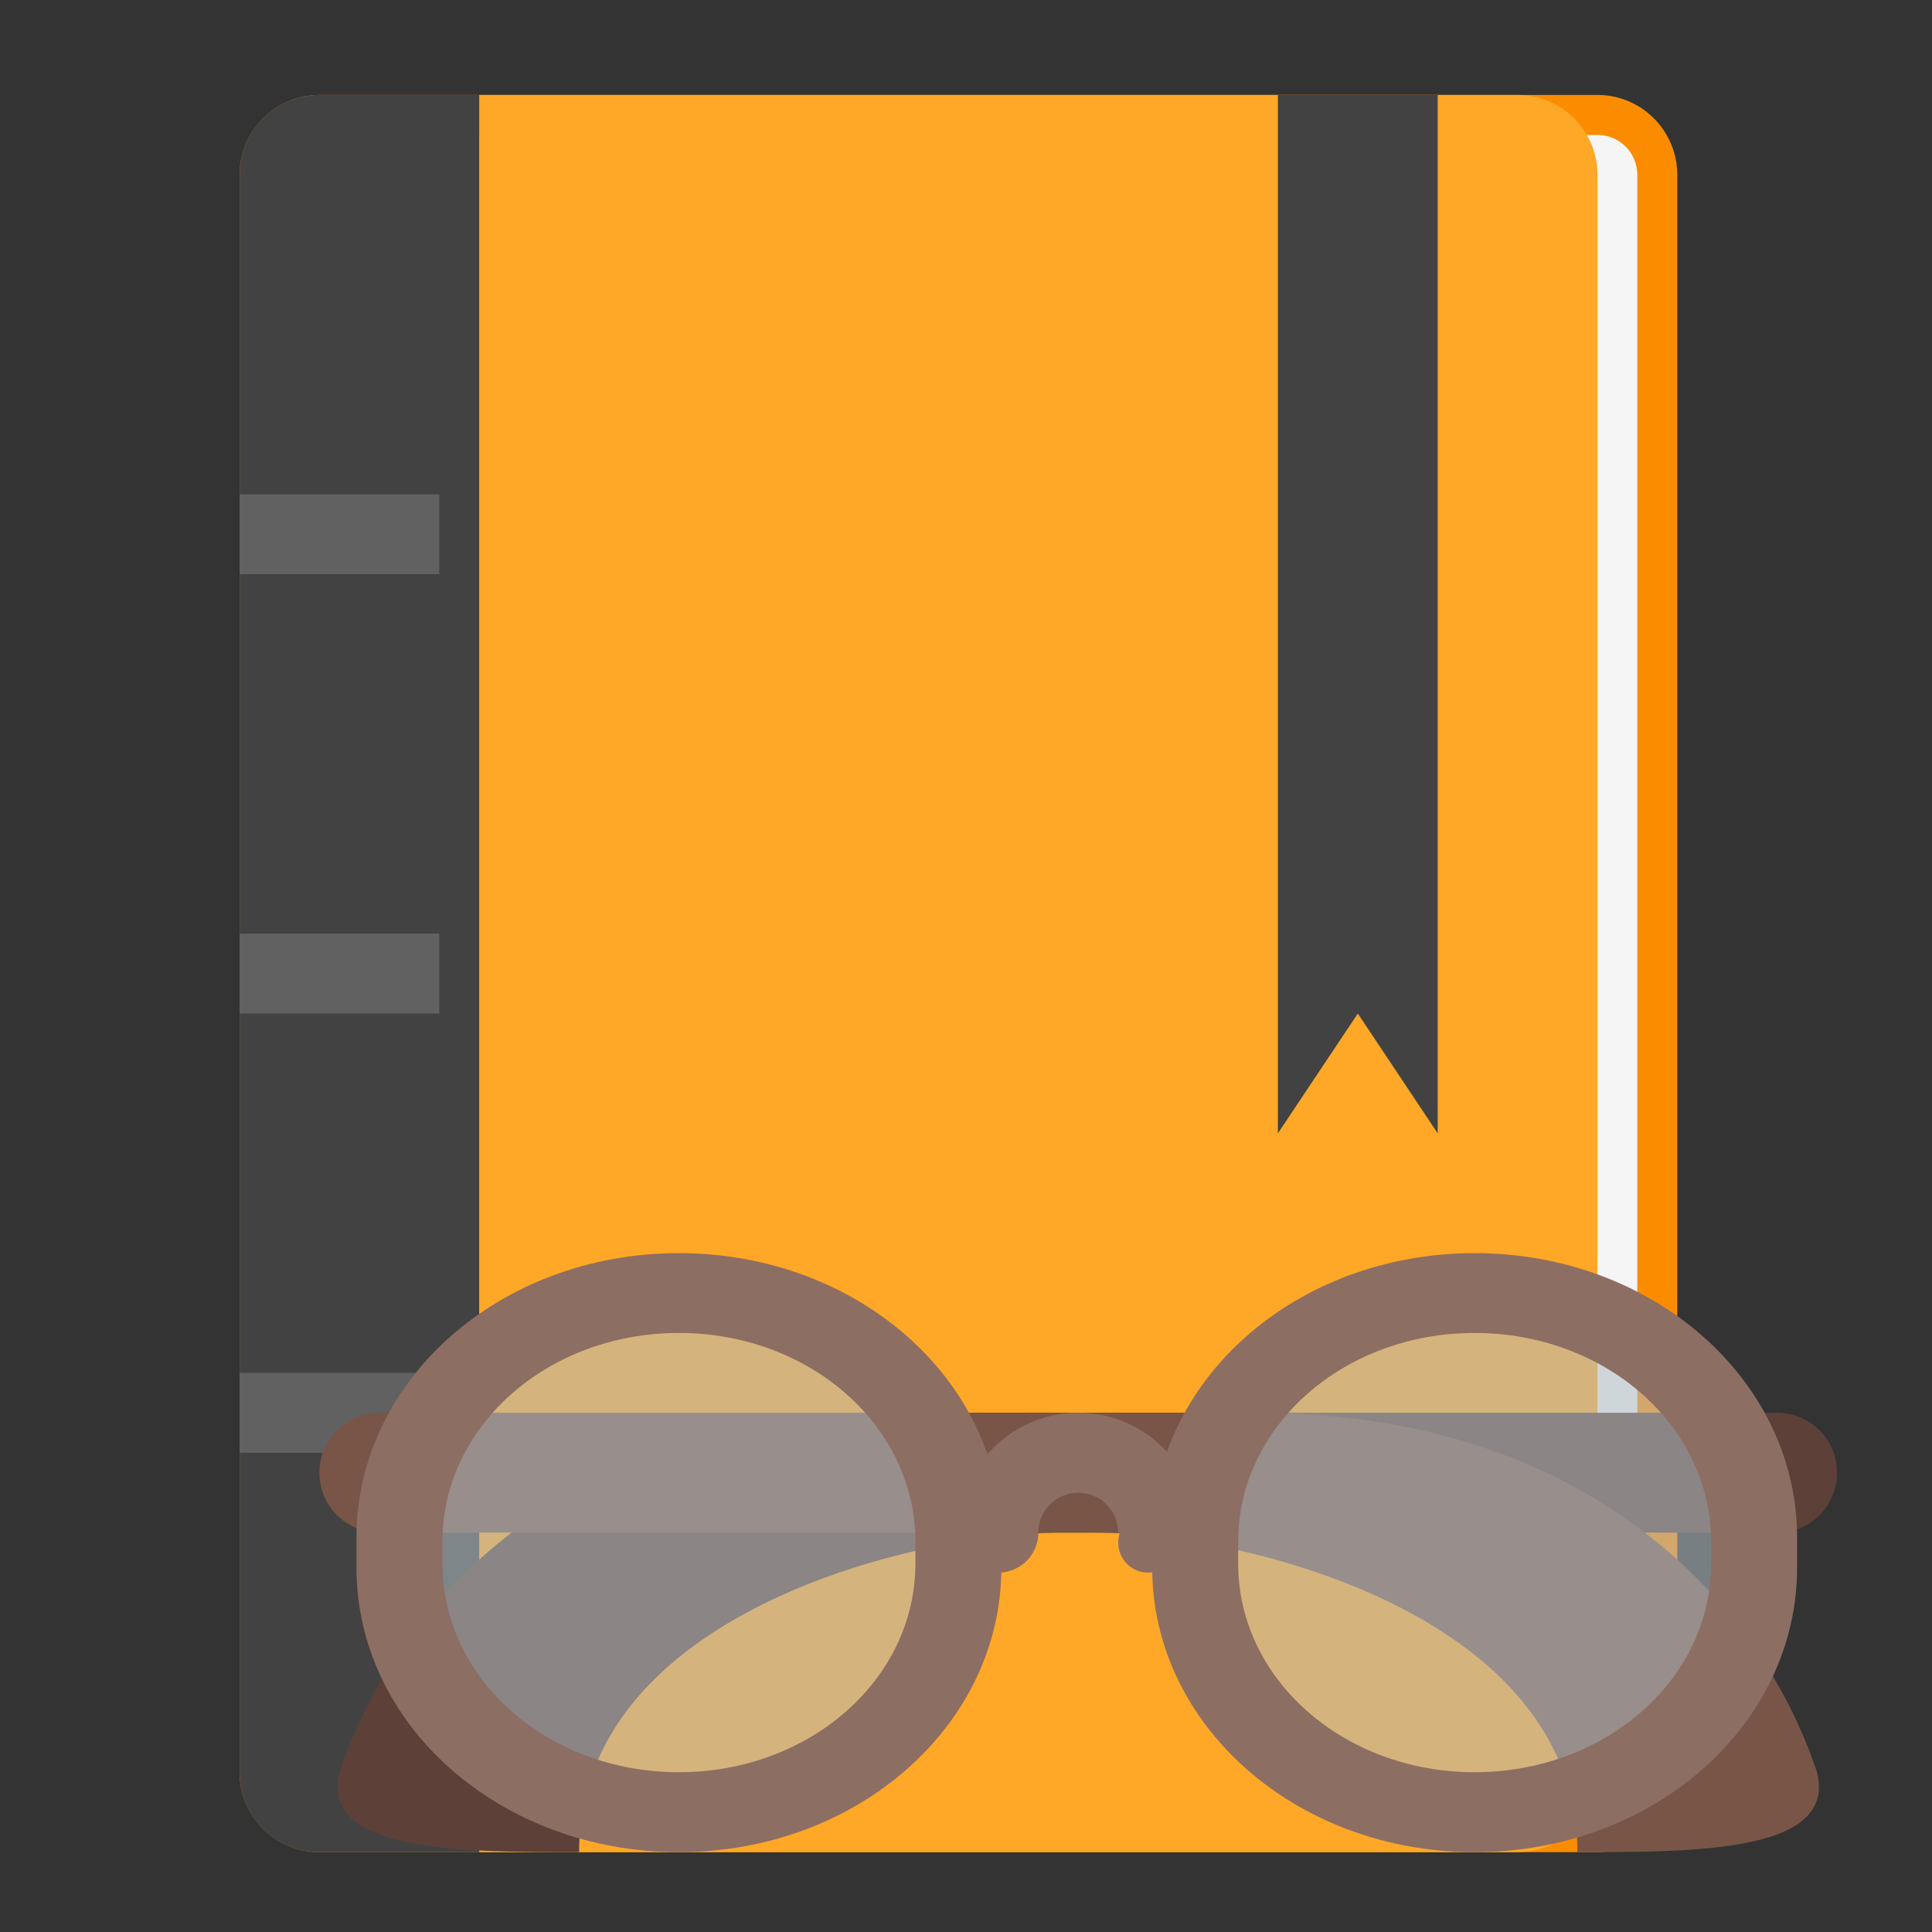 <?xml version="1.0" encoding="UTF-8"?>
<svg xmlns="http://www.w3.org/2000/svg" xmlns:xlink="http://www.w3.org/1999/xlink" width="64px" height="64px" viewBox="0 0 64 64" version="1.1">
<rect x="0" y="0" width="64" height="64" fill="#333333" stroke="none"/>
<g id="surface1">
<path style=" stroke:none;fill-rule:nonzero;fill:rgb(98.431%,54.902%,0%);fill-opacity:1;" d="M 10.582 3.145 L 52.918 3.145 C 54.379 3.145 55.562 4.332 55.562 5.793 L 55.562 58.707 C 55.562 60.168 54.379 61.355 52.918 61.355 L 10.582 61.355 C 9.121 61.355 7.938 60.168 7.938 58.707 L 7.938 5.793 C 7.938 4.332 9.121 3.145 10.582 3.145 Z M 10.582 3.145 "/>
<path style=" stroke:none;fill-rule:nonzero;fill:rgb(96.078%,96.078%,96.078%);fill-opacity:1;" d="M 14.551 4.469 L 52.918 4.469 C 53.648 4.469 54.238 5.062 54.238 5.793 L 54.238 58.707 C 54.238 59.438 53.648 60.031 52.918 60.031 L 14.551 60.031 C 13.82 60.031 13.23 59.438 13.23 58.707 L 13.23 5.793 C 13.23 5.062 13.82 4.469 14.551 4.469 Z M 14.551 4.469 "/>
<path style=" stroke:none;fill-rule:nonzero;fill:rgb(100%,65.49%,14.902%);fill-opacity:1;" d="M 15.875 3.145 L 15.875 61.355 L 50.27 61.355 C 51.738 61.355 52.918 60.176 52.918 58.707 L 52.918 5.793 C 52.918 4.324 51.738 3.145 50.27 3.145 Z M 15.875 3.145 "/>
<path style=" stroke:none;fill-rule:nonzero;fill:rgb(25.882%,25.882%,25.882%);fill-opacity:1;" d="M 10.582 3.145 C 9.117 3.145 7.938 4.324 7.938 5.793 L 7.938 58.707 C 7.938 60.176 9.117 61.355 10.582 61.355 L 15.875 61.355 L 15.875 3.145 Z M 10.582 3.145 "/>
<path style=" stroke:none;fill-rule:nonzero;fill:rgb(38.039%,38.039%,38.039%);fill-opacity:1;" d="M 7.938 30.926 L 14.551 30.926 L 14.551 33.574 L 7.938 33.574 Z M 7.938 30.926 "/>
<path style=" stroke:none;fill-rule:nonzero;fill:rgb(38.039%,38.039%,38.039%);fill-opacity:1;" d="M 7.938 16.375 L 14.551 16.375 L 14.551 19.02 L 7.938 19.02 Z M 7.938 16.375 "/>
<path style=" stroke:none;fill-rule:nonzero;fill:rgb(38.039%,38.039%,38.039%);fill-opacity:1;" d="M 7.938 45.48 L 14.551 45.48 L 14.551 48.125 L 7.938 48.125 Z M 7.938 45.48 "/>
<path style=" stroke:none;fill-rule:nonzero;fill:rgb(25.882%,25.882%,25.882%);fill-opacity:1;" d="M 42.332 3.145 L 47.625 3.145 L 47.625 37.543 L 44.98 33.574 L 42.332 37.543 Z M 42.332 3.145 "/>
<path style=" stroke:none;fill-rule:nonzero;fill:rgb(36.471%,25.098%,21.569%);fill-opacity:1;" d="M 58.871 46.801 C 59.969 46.801 60.855 47.688 60.855 48.785 C 60.855 49.887 59.969 50.77 58.871 50.77 L 35.059 50.77 C 30.426 50.77 19.184 53.418 19.184 61.355 C 15.215 61.355 10.582 61.355 11.246 58.707 C 13.23 52.754 19.184 46.801 29.766 46.801 Z M 58.871 46.801 "/>
<path style=" stroke:none;fill-rule:nonzero;fill:rgb(47.451%,33.333%,28.235%);fill-opacity:1;" d="M 12.566 46.801 C 11.469 46.801 10.582 47.688 10.582 48.785 C 10.582 49.887 11.469 50.77 12.566 50.77 L 36.379 50.77 C 41.012 50.77 52.254 53.418 52.254 61.355 C 56.223 61.355 60.855 61.355 60.191 58.707 C 58.207 52.754 52.254 46.801 41.672 46.801 Z M 12.566 46.801 "/>
<path style=" stroke:none;fill-rule:nonzero;fill:rgb(69.02%,74.51%,77.255%);fill-opacity:0.549;" d="M 48.949 44.156 C 54.062 44.156 58.207 47.332 58.207 51.246 L 58.207 51.621 C 58.207 55.535 54.062 58.707 48.949 58.707 C 43.832 58.707 39.688 55.535 39.688 51.621 L 39.688 51.246 C 39.688 47.332 43.832 44.156 48.949 44.156 Z M 48.949 44.156 "/>
<path style=" stroke:none;fill-rule:nonzero;fill:rgb(55.294%,43.137%,38.824%);fill-opacity:1;" d="M 35.719 46.801 C 33.52 46.801 31.75 48.57 31.75 50.77 C 31.75 51.504 32.34 52.094 33.074 52.094 C 33.805 52.094 34.395 51.504 34.395 50.77 C 34.395 50.039 34.984 49.449 35.719 49.449 C 36.453 49.449 37.043 50.039 37.043 50.77 L 37.098 50.77 C 37.062 50.875 37.043 50.984 37.043 51.102 C 37.043 51.652 37.484 52.094 38.035 52.094 C 38.582 52.094 39.027 51.652 39.027 51.102 C 39.027 50.984 39.008 50.875 38.969 50.77 L 39.688 50.77 C 39.688 48.57 37.918 46.801 35.719 46.801 Z M 35.719 46.801 "/>
<path style=" stroke:none;fill-rule:nonzero;fill:rgb(55.294%,43.137%,38.824%);fill-opacity:1;" d="M 48.848 41.512 C 42.93 41.512 38.168 45.715 38.168 50.938 L 38.168 51.93 C 38.168 57.148 42.93 61.355 48.848 61.355 C 54.766 61.355 59.531 57.148 59.531 51.93 L 59.531 50.938 C 59.531 45.715 54.766 41.512 48.848 41.512 Z M 48.848 44.156 C 53.188 44.156 56.684 47.238 56.684 51.07 L 56.684 51.797 C 56.684 55.625 53.188 58.707 48.848 58.707 C 44.508 58.707 41.016 55.625 41.016 51.797 L 41.016 51.07 C 41.016 47.238 44.508 44.156 48.848 44.156 Z M 48.848 44.156 "/>
<path style=" stroke:none;fill-rule:nonzero;fill:rgb(69.02%,74.51%,77.255%);fill-opacity:0.549;" d="M 22.488 44.156 C 27.605 44.156 31.75 47.332 31.75 51.246 L 31.75 51.621 C 31.75 55.535 27.605 58.707 22.488 58.707 C 17.375 58.707 13.23 55.535 13.23 51.621 L 13.23 51.246 C 13.23 47.332 17.375 44.156 22.488 44.156 Z M 22.488 44.156 "/>
<path style=" stroke:none;fill-rule:nonzero;fill:rgb(55.294%,43.137%,38.824%);fill-opacity:1;" d="M 22.488 41.512 C 16.57 41.512 11.809 45.715 11.809 50.938 L 11.809 51.93 C 11.809 57.148 16.57 61.355 22.488 61.355 C 28.406 61.355 33.172 57.148 33.172 51.93 L 33.172 50.938 C 33.172 45.715 28.406 41.512 22.488 41.512 Z M 22.488 44.156 C 26.828 44.156 30.324 47.238 30.324 51.07 L 30.324 51.797 C 30.324 55.625 26.828 58.707 22.488 58.707 C 18.148 58.707 14.656 55.625 14.656 51.797 L 14.656 51.07 C 14.656 47.238 18.148 44.156 22.488 44.156 Z M 22.488 44.156 "/>
</g>
</svg>
